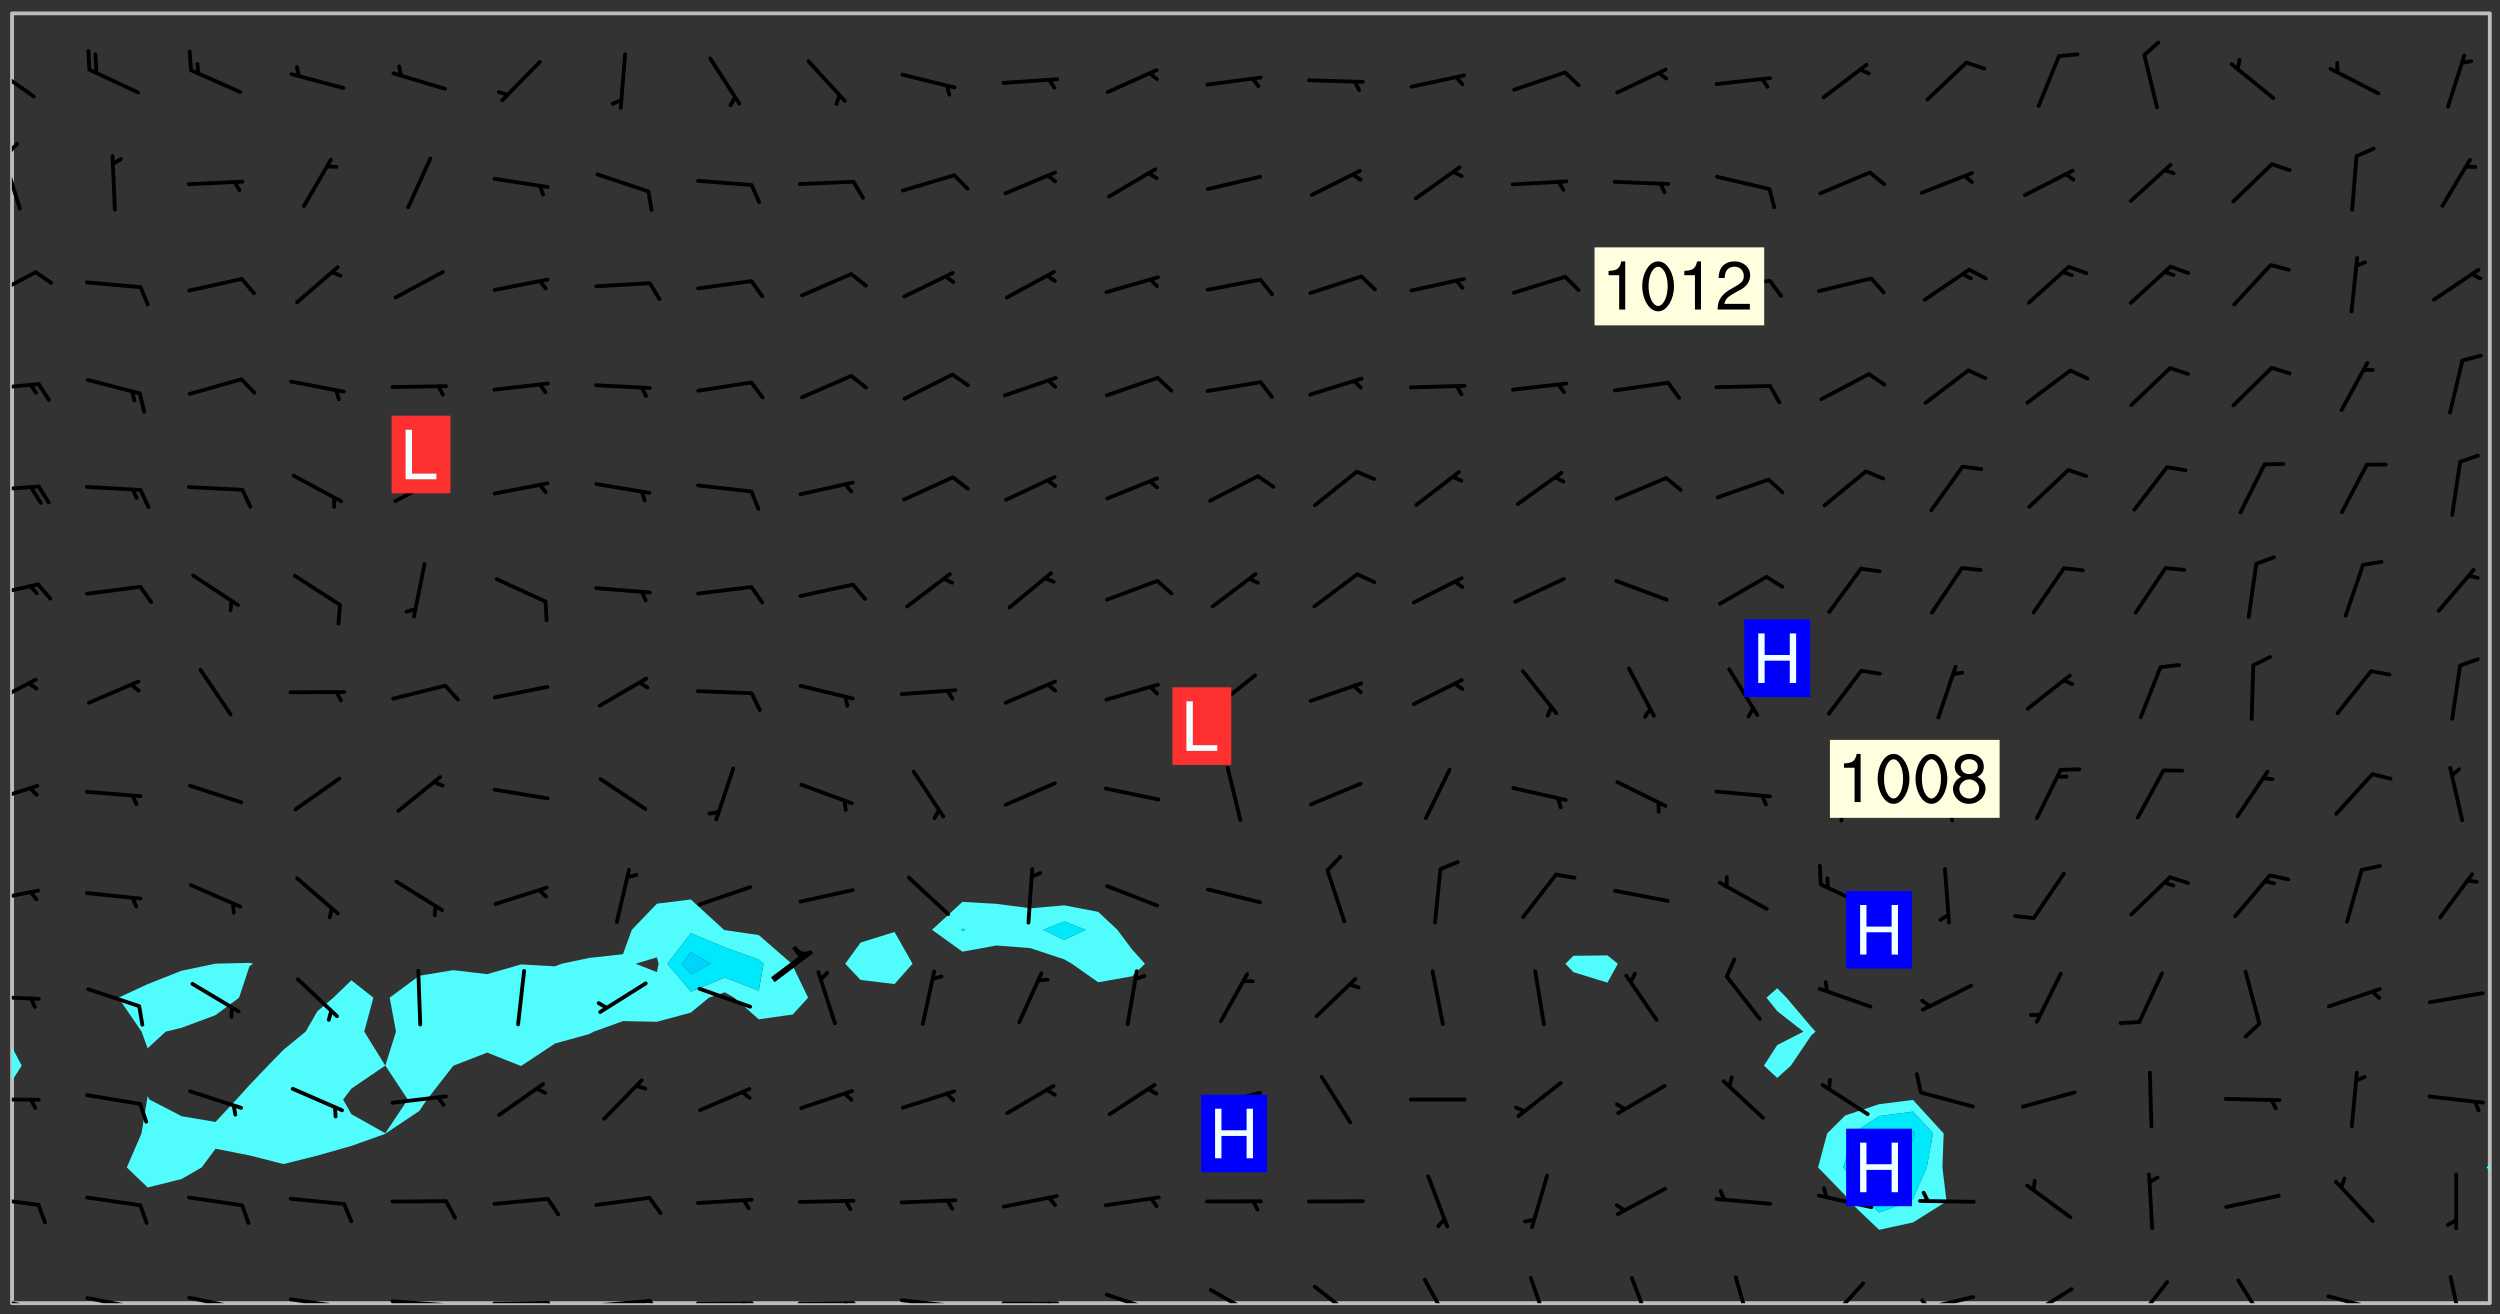 <svg xmlns="http://www.w3.org/2000/svg" role="img" xmlns:xlink="http://www.w3.org/1999/xlink" viewBox="142.45 309.95 326.84 171.84"><rect x="142.45" y="309.95" width="326.84" height="171.84" fill="#333333" stroke="none"/><defs><clipPath id="a"><path d="M144 451h1v29.328h-1zm0 0"/></clipPath><clipPath id="b"><path d="M144 311.672h1V447h-1zm0 0"/></clipPath><clipPath id="c"><path d="M144 311.672h324v168.656H144zm0 0"/></clipPath><clipPath id="d"><path d="M467 463h1v17.328h-1zm0 0"/></clipPath><clipPath id="e"><path d="M467 311.672h1V463h-1zm0 0"/></clipPath><clipPath id="f"><path d="M144 479h4v1.328h-4zm0 0"/></clipPath><clipPath id="g"><path d="M147 480h2v.328h-2zm0 0"/></clipPath><clipPath id="h"><path d="M153 479h9v1.328h-9zm0 0"/></clipPath><clipPath id="i"><path d="M160 480h2v.328h-2zm0 0"/></clipPath><clipPath id="j"><path d="M166 479h9v1.328h-9zm0 0"/></clipPath><clipPath id="k"><path d="M173 480h2v.328h-2zm0 0"/></clipPath><clipPath id="l"><path d="M180 479h8v1.328h-8zm0 0"/></clipPath><clipPath id="m"><path d="M187 480h2v.328h-2zm0 0"/></clipPath><clipPath id="n"><path d="M193 479h9v1.328h-9zm0 0"/></clipPath><clipPath id="o"><path d="M200 480h3v.328h-3zm0 0"/></clipPath><clipPath id="p"><path d="M206 480h9v.328h-9zm0 0"/></clipPath><clipPath id="q"><path d="M213 480h3v.328h-3zm0 0"/></clipPath><clipPath id="r"><path d="M220 479h8v1.328h-8zm0 0"/></clipPath><clipPath id="s"><path d="M227 479h2v1.328h-2zm0 0"/></clipPath><clipPath id="t"><path d="M233 480h8v.328h-8zm0 0"/></clipPath><clipPath id="u"><path d="M239 480h2v.328h-2zm0 0"/></clipPath><clipPath id="v"><path d="M246 480h9v.328h-9zm0 0"/></clipPath><clipPath id="w"><path d="M252 480h2v.328h-2zm0 0"/></clipPath><clipPath id="x"><path d="M260 479h8v1.328h-8zm0 0"/></clipPath><clipPath id="y"><path d="M266 480h2v.328h-2zm0 0"/></clipPath><clipPath id="z"><path d="M273 480h8v.328h-8zm0 0"/></clipPath><clipPath id="A"><path d="M279 480h2v.328h-2zm0 0"/></clipPath><clipPath id="B"><path d="M286 478h9v2.328h-9zm0 0"/></clipPath><clipPath id="C"><path d="M292 480h2v.328h-2zm0 0"/></clipPath><clipPath id="D"><path d="M300 478h8v2.328h-8zm0 0"/></clipPath><clipPath id="E"><path d="M314 477h7v3.328h-7zm0 0"/></clipPath><clipPath id="F"><path d="M328 477h5v3.328h-5zm0 0"/></clipPath><clipPath id="G"><path d="M342 476h4v4.328h-4zm0 0"/></clipPath><clipPath id="H"><path d="M355 476h4v4.328h-4zm0 0"/></clipPath><clipPath id="I"><path d="M369 476h3v4.328h-3zm0 0"/></clipPath><clipPath id="J"><path d="M381 477h6v3.328h-6zm0 0"/></clipPath><clipPath id="K"><path d="M393 479h8v1.328h-8zm0 0"/></clipPath><clipPath id="L"><path d="M393 479h2v1.328h-2zm0 0"/></clipPath><clipPath id="M"><path d="M407 478h7v2.328h-7zm0 0"/></clipPath><clipPath id="N"><path d="M406 480h3v.328h-3zm0 0"/></clipPath><clipPath id="O"><path d="M421 477h6v3.328h-6zm0 0"/></clipPath><clipPath id="P"><path d="M434 477h6v3.328h-6zm0 0"/></clipPath><clipPath id="Q"><path d="M446 479h8v1.328h-8zm0 0"/></clipPath><clipPath id="R"><path d="M452 480h2v.328h-2zm0 0"/></clipPath><clipPath id="S"><path d="M462 476h3v4.328h-3zm0 0"/></clipPath><clipPath id="T"><path d="M144 466h4v2h-4zm0 0"/></clipPath><clipPath id="U"><path d="M144 453h4v1h-4zm0 0"/></clipPath><clipPath id="V"><path d="M144 439h4v2h-4zm0 0"/></clipPath><clipPath id="W"><path d="M144 426h4v3h-4zm0 0"/></clipPath><clipPath id="X"><path d="M144 412h4v4h-4zm0 0"/></clipPath><clipPath id="Y"><path d="M144 398h4v5h-4zm0 0"/></clipPath><clipPath id="Z"><path d="M144 386h4v3h-4zm0 0"/></clipPath><clipPath id="aa"><path d="M144 373h4v2h-4zm0 0"/></clipPath><clipPath id="ab"><path d="M144 359h4v3h-4zm0 0"/></clipPath><clipPath id="ac"><path d="M144 345h4v5h-4zm0 0"/></clipPath><clipPath id="ad"><path d="M144 330h2v8h-2zm0 0"/></clipPath><clipPath id="ae"><path d="M144 328h1v3h-1zm0 0"/></clipPath><clipPath id="af"><path d="M144 318h4v5h-4zm0 0"/></clipPath><g id="ag" clip-path="url(#clip1)"><path fill="#fff" fill-opacity="0" fill-rule="evenodd" d="M0 0h1000v1000H0zm0 0"/><path fill="#d3d3d3" fill-opacity="0" fill-rule="evenodd" d="M162.152 355.867l-.234.293.059.234.117.172.176.234.293.348.113.059.117-.172.059-.234.176-.176.465-.176h.699l.234.293.289.816.059.176.176.23.352.234.699.699.172.176.234.348.234.41.289.582.41.465.23.234.234.176.117.23.176.293.172 1.164v.234l.059.289.059.117.117.117.348.41.117.172.176.176.176.234.117.172.172.352.059.234.234.406.234-.059-.176.176-.059.93h-.582l-.234-.113-.348.113-.117.117-.059.293-.059.176-.117.172-.465.293-.059.234-.059.113v.645l.059.172v.41l.059.059v.406l.059.406.117.176.059.059.23.641-.059.293v.699l-.059.582v.234l-.059.23-.055.352v1.922l.055.117h.426l-.367.117-.023.352.891 1.168 1.742.539 1.34.359v.539l.09.809.535.715 1.52.27.891-.086.09 1.164.535.18 1.16-.18 2.055-.984 1.16-.363 1.879-.176 1.695-.18-.18.719-1.516.086-1.25.09-.805.27-1.074.809.27.719.535.898-.18.625-.266.809.266 1.078.625.898.805.18 1.25-.18-.266.723.098.504.055.293v.172l.059.293v.406l.176.117.352.117h.406l.293-.176.113-.117.059-.117.117-.23.059-.176.352-.465.23-.176.176-.059.176.059.059.176.117.988.055.469.059.172.117.234.176.059.816.059h.289l.117.234.059.406.059.352v1.105l.117.293.117.348.289.699.176.352.582.754.352.176.172.059.469.234.641.465.348.234.293.176.293.055.23.062.816.348.293.176.113.172.352.352.117.176.523.641v.289l.059.352v.348l.059.352.059.289.117.059.172.059h.176l.582.234.176.117.176.289.176.234.113.234.293.23.117.117v.41l.059.055.289.234.234.117.059.117.117.172.059.117.23.234.059.176.234.059.117.059-.117.113-.059.117v.117l-.117.293-.117.289v.582l.176.117.117.059.059.117.117.117.113.059.176.348.059.352.059.406v.176l-.059.176-.117.699v.172l.117.176.293.293h.406l.176.117.117.172.117.293v.234h-.527l-.23-.234h-.234l-.176.059-.059.699.059.348.117.176.176.41.117.23.289.469.176.055h.523l.234.059.758.641.059.293v.234l.059.059.23.348v.352l-.117.172v.293l.293.289.293.176.172.059.293.176.293.117.582.406.289.234.293.176.219.16.016.012.23.176.641.523.176.234.117.176.176.176.113.172v.641l.117.176.469.117.582.117.234.059.23.113.293.117.113.059.586.352.289.172.176.062.176.055.176.059.699.352.289.176.234.055.289.176.234.117.641.406.293.117.172.059.234.059.41.059.23.059.234.117.059.172-.41.176.469.059.059.293.113.234.176.055.234.059.176.059.406.117.641.234.117.172.059.234v.176l-.059.117-.059.406.234.234.117.059.348.117.641.23.176.117.289.117.176.176.234.465.582 1.105.176.176.348.176.176.117.352.117 1.047.523.234.059.465.113.293.059.465.176.758.582.234.234.348.465.176.176.289.234.816.699.293.176.289.289.293.176.293.289.695.641.176.176.293.234.289.234.469.289.641.582.348.234.234.293.348.348.352.465.934.992.348.406.117.176.234.059.113.117.645.176.23.113.234.059.293.176.23.117.934.699.406.406.234.176.406.176.234.117.816.348.348.234.234.117.293.289.23.117.758.352.352.172.23.059.293.117.234.059.871.176h.816l.469.23.172.059.875.699.465.117.293.059.176.059.23.059.469.059.348.059.352.059.406.059h.293l.172.059v.23l.176.176h.293l.348.059.352.059.699.117h.641l.465-.234.293-.176.172-.117.41-.172.289-.176.934-.465.469-.293.523-.293.465-.172.465-.176 1.051-.465.289-.117.41-.117.289-.117.527-.176 1.516-.699.582-.348.289-.059.293-.059.348-.117.875-.23.352-.117h.113l.234-.059.875-.234.234-.059h.812l.352-.059.816-.117.172-.059.352-.055.293-.059.23-.059.816-.176.176-.059h.348l.234-.059.465-.117.758-.172.234-.059h.348l.41-.117.289-.059 1.285-.059h.289l.41-.059.23-.059h.176l.875-.117h.406l.41-.117h.348l.352-.113.871-.059h1.75l1.047.289.41.117.289.117.352.117.289.117 1.051.172.289.059h.293l.293.059.172.059.41.059.172.059.117.059h.117l.117.059.352.059h.113l.41.066 1.922.395 1.926.395 1.52.449 1.695.719 2.145.805 1.605-.719 1.43-.805 1.16-1.078 1.25-.449 3.035-.719 1.875-.359 2.145-1.348 2.234-1.254 2.5-1.258 1.695-.449 1.785-.18 1.16-.27.625.539 1.34-.27.715-.988.984-1.344.445-.18.805-.359 1.875-.539 1.785-.449 1.25-.27 1.16-.09 1.699-.09 1.961-.27 1.25-.09h.539l.625-.09h.891l2.145-.18 2.41-.18 2.59-.09 1.695.18 1.609.09 1.43.359 1.16.719 1.875.988 1.16 1.527.266.715.629.09.355.898.535.539.535 1.527 1.074.359h.535l-.805.535.09 1.707.715 2.695.891.805.895.988.715 1.258 1.785.539 1.52-.18.355 1.344 1.609-.805.98-.539.27.27.316-.215.219-.145.801.449.449-.359h.355l.535-.27.539-.719.535-.27.625-.988 1.16.449.84.371 1.395.617 1.695-.18h1.605l1.785.09.18-1.707.535-1.344.805.27.492.848.402.406-.09.539v.359l.715.449.711-.27h1.43l.359.988.445 1.258.715 1.344 1.25.629 1.695.629.715-.18.18-.539.98-.09.449.359.086 1.258-.266.629-.535.18v.539l.715.984.266.539.984.988.801 1.078-.266.359-.09.898-.625 2.332-.355 2.066-.09 1.793-.18.719-.09.539v1.438l-.98 1.883-.359 1.707-.535.898-.805 1.168-.266.539 2.055 1.254.086.359-.355.539-.09-.18v.809l.09 1.438-.445.715-1.074.094-.266.715.535.898.805.719 1.16.809 1.34.27.445.359-.355.449-1.789-.09-1.25-.449-.715-.719-.625-.09-.176 3.59-.188 1.309h89.359V311.703h-55.27v49.082l.762.125 3.289.543 2.023 2.836v2.754l2.352.332 2.348.332h4.051l-1.379 4.16-2.023.707-2.023.703-.543.344-2.594 1.617-.188.117-2.023-2.078-.73-2.742-2.672-2.078-1.375-3.5-.066-.082-1.957-2.672 2.75-1.418v-49.082H294.422v91.414l.117.031.133.012.074.074.105.047.09.059.086.059.09.059.297.297.059.09.031.117.027.117.016.137-.031.117-.059.09-.059.086-.043.105-.047.102-.027.121v.145l.176.27.148.148.074.086.074.074.043.105.062.09.059.086.043.105.059.09.047.102.043.105.059.086.117.18.074.074.062.086.059.09.043.105.059.09.059.086.062.09.059.09.043.102.117.18.074.074.059.086.074.074.09.059.105.047h.148l.133-.016.133.016.102-.047.074-.074.047-.102-.016-.133v-.148l-.047-.105-.027-.117-.047-.102-.027-.121-.043-.102-.062-.09-.043-.102-.043-.105-.031-.117-.016-.133-.012-.137.086-.059.059-.086.121-.031.043.105.016.133v.117l.059.102.059.09.09.059.148.148.059.09.043.105-.012.102.086.059.105.047.086.059.09.059.074.074-.117.027-.105.047-.086.059-.074.074-.059.09-.062.086-.027.121-.047.102-.043.105-.031.117-.012.133-.016.133v.148l.027.117.047.105.043.102.059.09.074.074.09.059.074.074.09.059.059.09.043.105.047.102.117.031.133.016h.148l.117-.031.105.043.043.105.047.102.027.121L299.5 410l.027.117.031.121.027.117.105.043.102.047.133-.016.148.148.062.086.074.074.07.074.09.062.105.043.102.043.117.031.137.016.117-.031.074-.074.027-.117-.012-.133-.031-.121-.027-.117.043-.105h.117l.09.062.117.027h.148l.133.016h.148l.133.016.133-.016h.148l.133-.016.133-.012.137.012.117-.027.133-.016.191-.059-.059.176-.016.133-.027.121-.016.133-.059.086-.133.016-.105.047-.105.043-.117.031-.117.027-.266.031h-.148l-.133.016-.074.074.059.086.148.148.117.18.074.07.09.062.09.059.086.059.09.059.102.043.105.062.105.043.086.059.105.047.102.043.18.117.059.09-.043.102-.047.105.016.133.223.223.059.09.043.102.031.121.043.102.016.133.031.117.012.137.031.117.148.148.102.043.105.043.117.031.133.016.137.016h.117l.117-.031.09-.059.043-.105.047-.102.043-.105.031-.117.012-.133v-.148l-.012-.133-.016-.133-.031-.117-.043-.105-.047-.105-.043-.102-.043-.105-.016-.133.016-.133.027-.117.031-.117.027-.121.047-.102.09-.059.086-.062.074-.074.09-.059.223-.223.059-.086.074-.074.117-.18.059-.086v-.148l-.074-.074-.102-.047-.105-.043-.102-.043-.059-.09-.047-.105-.027-.117.09-.059.117-.031.102-.043.18-.117.148-.148.012-.133-.012-.105-.09-.059-.133.016h-.148l-.133.016-.133-.016-.121-.031-.086-.059-.074-.074-.059-.09-.062-.086-.117-.18-.059-.086.031-.121.086-.059.121-.031.059-.086v-.121l-.031-.117-.059-.09-.059-.086-.047-.105-.027-.117-.016-.133.059-.09.074-.074.09-.059.117-.18.074-.074.059-.086.148-.148.121-.031.133-.016.133.016.074.074.043.105.016.133-.031.117-.117.031-.133.012-.148.148-.043.105-.047.102-.027.121-.031.117v.148l.031.117.043.105.059.09.074.07.074.074.117.031.121.027.117-.027.133-.016h.117l.09.059.074.074.047.105.059.086.102.047.133.016.105.043.086.059-.012.105-.074.074-.18.117-.059.09-.09.059-.07.074-.074.074-.062.09-.027.117-.016.133.016.133-.016.133v.148l.016.133.027.117.031.121.074.074.09.059.086.059.09.059.117.031v.086l-.102.047-.09.059-.266.031-.117.027h-.148l-.105.043-.102.047-.059.09-.062.234-.012.133-.031.121-.016.133v.293l-.012.133.012.137.016.133.133.016.133.012.121.031.086.059.074.074.047.105.043.102.016.133v.445l-.016.133v.445l.031.266.027.117.016.133.031.117.086.211.031.266v.148l-.031.117-.027.117-.031.121-.027.117-.031.117-.031.121-.012.133-.016.133.09.059.117-.031.102.016.047.105-.031.266v.441l-.043.105-.047.105-.043.102-.043.105-.059.086-.031.121-.043.117-.031.117-.016.133.016.133.059.09.105.047.086.059.059.086-.012.137-.031.117-.043.102v.445l-.016.133v.148l-.031.117-.043.105-.027.117-.047.105-.043.102-.031.121-.027.117-.031.133-.031.117-.027.117-.043.105-.031.117-.031.121-.012.133-.016.133v.297l.027.117v.148l.047.398.027.117.059.09.121.031h.148l.133-.016.059.09v.117l-.059.09-.09.059-.102.043-.105.047-.09.059-.086.059-.137.016-.117-.031-.133-.016-.102.047-.062.086-.012.137-.016.133-.031.117-.027.117-.016.133-.031.121v.297l.016.133.031.117v.148l.012.133v.148l-.027.117-.047.102-.027.121-.031.117-.059.09-.074.074-.102.043-.105.047-.117.027-.121.031-.102-.047.059-.086.105-.047.027-.117.031-.117.027-.121.031-.117v-.148l.016-.133-.031-.117-.043-.105-.105.016-.074.074-.102.043-.09.062-.074.074-.043.102-.016.133-.031.117L304.25 426l-.031.117-.027.117-.031.121-.027.117-.031.117-.043.105-.09.059h-.09l-.117-.031-.031-.086.016-.137-.031-.117v-.148l-.012-.133v-.148l-.062-.234-.027-.121-.043-.102-.047-.105-.059-.086-.059-.09-.043-.105-.062-.086-.148-.148-.07-.074-.105-.047-.105-.043-.102-.043-.297-.297-.09-.074-.086-.059-.105-.043-.09-.062-.086-.059-.105-.043-.09-.059-.086-.062-.074-.07-.105-.047-.086-.059-.105-.043-.09-.062-.102-.043-.105-.043-.086-.059-.105-.047-.105-.043-.102-.047-.09-.059-.102-.043-.105-.043-.09-.062-.117-.027-.133-.016-.133.016H299.75l-.133.016-.117-.031-.09-.059-.074-.074-.09-.059-.102-.047h-.148l-.121-.027-.102-.043-.074-.074-.117-.18-.09-.059-.102-.043-.09-.062-.105-.043-.09-.059-.086-.059-.105-.047-.059-.086-.059-.09-.043-.105-.047-.102-.074-.074-.086-.059-.074-.074-.09-.059-.223-.223-.043-.105-.031-.266.105-.043h.145l.105.043.074.074.09.059.086.059.105.047.09.059.148.148.07.074.148.148.062.086.074.074.086.059.074.074.09.062.09.059.086.059.27.176.102.047.105.043.102.043.047-.074.059-.086.074-.074.07-.074.105.043.074.074.059.09.043.102.047.105.043.105.121.027.117-.027.074-.09.043-.105.059-.09.074-.074.105-.043.117-.027.133.012.09.059.148.148.059.09.043.105.047.102.043.105.043.102.105.047.105.043.133.016.086-.059.059-.09.074-.074.105-.043.117.027.105.047.102.043.105.043.102.047.18.117v.117l-.016.133.016.133.016.137.059.086.102.047.121.027.117.031h.148l.117-.031.059-.09.18-.117.059-.09.074-.074.059-.086.117-.18.18-.117.117.031.09.059.043.074-.016.133v.117l.09.059h.148l.133-.016.133-.012.266-.031.105-.043.117-.031.121-.027.074-.074.07-.074.062-.09-.016-.105-.047-.102-.102-.043-.105-.016-.117.027-.266.031h-.148l-.074-.074-.09-.059-.117-.031-.117-.027-.133-.016h-.148l-.133.016h-.297l-.105-.047-.148-.148-.043-.102-.059-.09.223-.223.086-.059.105-.043.117-.031.133-.016.133.016.137.016.102.043.133-.012.09-.062.102-.043.062-.09-.047-.102-.09-.059-.117-.031-.102-.043-.059-.09-.062-.09v-.117l.016-.133.105-.047.074-.07v-.121l-.09-.059-.031-.117.09-.059.074-.074.043-.105.059-.09.047-.102.016-.133v-.148l-.047-.105-.043-.102-.09-.059-.133-.016-.102-.043-.137-.016-.117-.031h-.445l-.133-.016-.133-.012-.133-.016-.117-.031h-.148l-.133-.016-.133-.012-.266-.031-.121-.043-.086-.059-.074-.074v-.148l.012-.133.105-.047.102-.043.133-.016h.152l.133-.016h.293l.121.031.102.043.09.059.234.062.121-.047.09-.059.102-.043.133-.016.105.043.102.047.133.012.121-.027h.145l.121-.031.117-.027.105-.047.074-.074.086-.059.148-.148.059-.086.047-.105.027-.117.016-.105-.102-.043-.09-.059-.117-.031-.105-.043-.09-.062-.074-.086-.074-.074-.102-.043-.105-.047-.102-.043-.059-.09-.047-.102-.086-.211-.062-.086-.059-.09-.074-.074-.086-.059h-.27l-.117.031-.09.059-.102.043-.133.016-.105-.016-.027-.117-.062-.09-.117-.031-.102-.043-.148-.148-.031-.117-.016-.105.074-.074.18-.117.117-.027.117-.031.137.016.102.043.105.043.102.047.105.043.117.031.133.016.117.027.133.016.105-.016.09-.059-.074-.074-.105-.043-.074-.074-.074-.09-.148-.148-.086-.059-.09-.059-.074-.074-.09-.059-.102-.047-.121-.027-.102-.047-.105-.043-.117-.031-.102-.043-.121-.031h-.148l-.117.031-.105.043-.086.062-.18.117-.086.059-.09.059-.105.047-.086.059-.105.043-.102.043-.105.047-.074.074-.059.09-.059.086-.047.105-.059.086-.074.074-.133-.012-.117-.031h-.117l-.074.074-.09.059-.074.074-.09.059-.086.059-.105.047-.102.043-.137.016-.102-.043-.148-.148-.105-.047h-.086l-.105.047-.102.043-.121.031-.117-.031-.074-.074v-.117l.031-.121.074-.07.059-.09.074-.074.117-.031.105-.043h.293l.133-.016.137-.016.102-.043.09-.059.102-.047.09-.059.133-.012.09.059.133.012.09-.059.086-.059.105-.043.09-.059.086-.062.09-.059.148-.148.059-.086.059-.09.105-.043.133-.016.117.027.121.031.059-.059.059-.09.031-.266.027-.117.105.012.133.016.102-.043.09-.059.059-.09.074-.074.059-.09.047-.102.012-.133-.012-.133-.047-.105-.148-.148-.059-.09-.059-.086-.043-.105v-.445l.016-.133v-.148l.012-.133-.059-.059-.09.059-.102-.043-.18-.117-.086-.059-.062-.09-.059-.09-.074-.074-.086-.059-.121.031-.102.012-.105.047-.086.059-.105.043-.148.148-.09.059-.086.059-.09.062-.105.043-.133.016v-.121l.105-.043.117-.031.074-.07.043-.105v-.148l-.027-.117-.148-.148-.133-.016h-.148l-.117.031-.105.043-.102.043-.09.062-.117.027-.074-.074.012-.133-.043-.102-.043-.105-.09-.059-.117.027-.121.031-.117.031-.102.043-.121.031-.102.043-.105.043-.09.059-.102.016v-.117l.016-.133-.059-.09-.074.043-.148.148-.059.09-.074.074-.047.105-.043.102-.074.074-.059.09-.074.074-.059.086-.074.074-.09.062-.074.07-.074.074-.102.016-.133.016-.105-.043v-.121l.148-.148.043-.102.059-.09.047-.102.043-.105.059-.09.031-.117.043-.102.031-.121.027-.117.047-.105.043-.102.043-.105.074-.07.09-.062.09-.059.102-.043h.297l.266-.031.105-.043-.074-.074-.117-.031-.105-.043-.09-.059-.102-.047-.09-.059-.102-.043-.105-.043-.09-.062-.086-.059-.105-.043-.102-.043-.121-.031-.117-.031-.102-.043L297.5 410.25l-.102-.043-.09-.059-.043-.105-.016-.133.102-.043.133-.016.137.016.133-.016.102-.043.059-.09.016-.105-.09-.059-.074-.074-.102-.043-.09-.059-.148-.148-.043-.105-.016-.133v-.293l-.059-.09-.09-.059-.074-.074-.043-.105-.031-.117-.059-.09-.074-.074-.117-.027-.074-.074-.09-.059-.09-.062-.086-.059-.074-.074-.059-.086-.047-.105-.086-.059-.148-.148-.195-.059-.133.016-.102.043-.074.074-.047.102-.043.105-.059.09-.059.086-.297.297-.09.059h-.086l-.062-.086-.043-.105.031-.117.059-.09.027-.117-.012-.133-.09-.062-.105.047-.117.027-.117.031-.27.176-.102.047-.117.027-.105.047-.09.059-.102.043-.059-.086-.047-.105.016-.133.047-.105.07-.074.074-.07.059-.09v-.148l-.043-.105h-.238l-.102.047-.031.117-.027.117-.031.121-.074.043-.133.016-.074-.047-.043-.102-.043-.105-.047-.102-.043-.105-.121.031-.102.043-.133.016-.117.031-.105.043-.09.059-.102.047-.121.027-.133.016-.102-.043-.059-.09-.047-.105-.043-.102-.043-.105v-.117l.059-.09.086-.059.18-.117.102-.047.105-.043.105-.059.102-.043.09-.062.102-.043.105-.059.102-.047.09-.059.105-.043.102-.043.09-.062.102-.043.137-.016.117.031.102.043.121.031.102.043.105.047.102.043.105.043.102.047.105.043.102.043.105.047.086.059.105.043.117.031.105.043.102.047.09.059.105.043.102.043.105.047.117.027.102.047.121.027h.148l.086-.059.016-.102.059-.09-.027-.117-.074-.074-.117-.18-.074-.074-.09-.074-.18-.117-.086-.059-.105-.043-.102-.047-.27-.176-.059-.09-.074-.074-.059-.09-.043-.102-.031-.117-.016-.137v-.562l-.012-.133-.016-.133-.031-.117-.016-.133-.012-.133-.031-.121-.223-.223-.059-.086-.016-.105.031-.117.133-.016v-91.414H172.992v1.453l-.059.234-.352 1.051-.172.523-.117.348-.176.41-.117.172-.234.293-.23.059h-.352l-.117.059-.23.406v.293l.117.176.23.23.117.234.641.758.293.465.176.234.23.352.234.348.641.816.176.465.172.41.117.695.176.469.117 1.398.059.465v.875l.117 1.047v4.781l-.059.465-.352 1.281-.176.523-.113.41-.352.93L172.934 336l-.234.582-.117.176-.172.348-.176.406-.352.816-.059.293-.113.293-.117.289-.059.176-.117.875-.059.406-.059.117-.059.176-.059.172-.23.527-.117.172v.234l-.117.234-.059.172-.176.586v.289l-.059.176v.293l-.059.113-.059.527v.172l-.055.234v2.621l-.176.816-.117.176-.176.234-.117.172-.113.234-.586.934-.23.289-.293.465-.176.234-.289.352-.352.699-.113.23-.176.41-.176.23-.406.527-.816.699-.293.172-.289.234-.176.117-.176.176-.523.406-.527.176-.172.176-.234.055-.641.176h-.758m12.211 31.023l-1.074.449.359.895 1.25-.715.445-.539-.98-.09"/><path fill="#d3d3d3" fill-opacity="0" fill-rule="evenodd" d="M201.508 416.598h-.895l.449.629.98.359.805-.09.445-.988-.176.09-.715-.355-.895.355m154.621 59.07l-.059-.523v-.293l.113-.293.059-.23.469-.469h.113l.117-.113.117-.059h.176l.234-.059h.348l.234.059.117.059.23.172.059.176.117.582v.293l-.117.176-.172.289-.176.176-.527.523-.23.234-.117.059h-.176l-.117-.059-.406-.293-.176-.117-.117-.059-.059-.113-.055-.117m6.641-10.957l-.059-.172v-1.109l.059-.172.176-.059.172-.059h.176l.234-.059.117.059.059.699-.059.172-.117.176-.117.059-.234.523-.113.059h-.234l-.059-.117m9.613-14.391l-.117-.176v-.699l.293-.875.117-.172.176-.352.113-.23.117-.293.352-.758.117-.23.172-.234h.176l.117-.059h.641l.117.059.234.234.172.113.352.293.117.117.113.176v.113l.117.059.117.117v.699l-.059.176v.23l-.059.176-.348 1.051-.117.23-.117.234-.117.059-.23.234-.641.289h-.875l-.41-.117-.641-.465"/><path fill="none" stroke="#bebebe" stroke-linecap="round" stroke-linejoin="round" stroke-miterlimit="10" stroke-width=".5" d="M467.957 311.695H144.027v168.625h323.93v-168.625"/><g clip-path="url(#a)"><path fill="#fff" fill-opacity="0" fill-rule="evenodd" d="M144 475.891v4.438h.004H144v-29.047 24.609"/></g><g clip-path="url(#b)"><path fill="#fff" fill-opacity="0" fill-rule="evenodd" d="M144 444.82v2.004-135.152h.004H144V444.82"/></g><path fill="#50fcfc" fill-rule="evenodd" d="M144 446.824v4.457l.004-.004v-4.445l-.004-.008"/><g clip-path="url(#c)"><path fill="#fff" fill-opacity="0" fill-rule="evenodd" d="M144.004 480.328v-29.051l1.285-2.016-1.285-2.43V311.672h31.062v124.16l-4.438.098-.059.016-4.379.91-4.438 1.758-3.828 1.77 3.031 4.438.797 2.18 2.363-2.18 2.074-.504 4.438-1.652 3.078-2.281 1.359-4.125.484-.312-.484-.113V311.672h57.699v115.871l-4.438.551-3.285 3.414-1.152 3.188-4.438.492-3.594.758-.844.336-4.441-.25-4.438 1.273-4.438-.52-4.438.73-3.871 2.867.828 4.438-1.395 4.441 2.934 4.438-2.938 4.406-4.438-2.496-1.078-1.91 1.078-1.422 4.434-3.016-2.75-4.441 1.199-4.438-2.883-2.27-2.352 2.27-2.086 1.766-1.539 2.672-2.898 2.379-2.016 2.062-2.426 2.547-1.715 1.891-2.723 2.93-4.438-.75-4.203-2.18-.234-.434-.078.434-.727 4.438-1.922 4.438 2.727 2.617 4.438-1.102 2.621-1.516 1.816-2.449 4.438.879 4.441 1.133 4.438-1.113 4.438-1.262 4.438-1.582.035-.043 4.406-2.941 1.004-1.496 3.434-4.406.055-.031 4.383-1.703 4.285 1.703.152.051.066-.051 4.375-2.895 4.438-1.219.617-.328 3.82-1.379 4.438.09 4.438-1.203 2.359-1.945 2.082-.703 1.227.703 3.211 2.824 4.438-.629 2.012-2.195-2.012-4.168-.125-.27-4.312-3.75-4.438-.645-.121-.043-4.32-3.965v-115.871h26.633v120.117l-4.441 1.391-2.004 2.766 2.004 2.121 4.441.535 2.355-2.656-2.355-4.156V311.672h8.875v116.188l-3.977 3.648 3.977 2.863 4.438-.812 4.441.344 4.438 1.473.988.57 3.449 2.422 4.438-.785 1.668-1.637-1.668-1.852-1.934-2.586-2.504-2.348-4.438-.848-4.438.383-4.441-.586-4.438-.25v-116.188h84.328v123.184l-4.438.047-1.062 1.043 1.062 1.105 4.438 1.367 1.359-2.473-1.359-1.09v-123.184h22.191v127.469l-1.398 1.242 1.398 1.758 3.434 2.68-3.434 1.754-1.734 2.688 1.734 1.613 1.793-1.613 2.648-3.93.574-.512-.574-.637-3.227-3.801-1.215-1.242V311.672h17.754V453.75l-4.438.555-4.438 1.488-2.352 2.344-1.184 4.438 3.535 3.641.555.801 3.883 3.715 4.438-.965 4.387-2.75-.543-4.441.168-4.438-4.012-4.387V311.672h75.449v150.434l-.465.469.465.461v17.293H144.004"/></g><path fill="#50fcfc" fill-rule="evenodd" d="M145.289 449.262l-1.285 2.016v-4.445l1.285 2.43m15.668-4.441l-3.031-4.438 3.828-1.77 4.438-1.758 4.379-.91.059-.016 4.438-.098.484.113-.484.312-1.359 4.125-3.078 2.281-4.438 1.652-2.074.504L161.754 447l-.797-2.18m.797 20.371l-2.727-2.617 1.922-4.438.727-4.438.078-.434.234.434 4.203 2.18 4.438.75 2.723-2.93 1.715-1.891 2.426-2.547 2.016-2.062 2.898-2.379 1.539-2.672 2.086-1.766 2.352-2.27 2.883 2.27-1.199 4.438 2.75 4.441-4.434 3.016-1.078 1.422 1.078 1.91 4.438 2.496 2.938-4.406-2.934-4.438 1.395-4.441-.828-4.438 3.871-2.867 4.438-.73 4.438.52 4.438-1.273 4.441.25.844-.336 3.594-.758 4.438-.492 1.152-3.188 3.285-3.414v7.012l-2.789.84 2.789 1.094.215-1.094-.215-.84v-7.012l4.438-.551v4.41l-3.074 3.992 3.074 3.645 4.441-1.832 4.438 1.707.625-3.52-.625-.543-4.438-1.59-4.441-1.859v-4.41l4.32 3.965.121.043 4.438.645 4.312 3.75.125.27 2.012 4.168-2.012 2.195-4.438.629-3.211-2.824-1.227-.703-2.082.703-2.359 1.945-4.438 1.203-4.438-.09-3.82 1.379-.617.328-4.438 1.219-4.375 2.895-.066.051-.152-.051-4.285-1.703-4.383 1.703-.055.031-3.434 4.406-1.004 1.496-4.406 2.941-.035.043-4.438 1.582-4.438 1.262-4.438 1.113-4.441-1.133-4.438-.879-1.816 2.449-2.621 1.516-4.438 1.102"/><path fill="#fff" fill-opacity="0" fill-rule="evenodd" d="M228.328 435.105l-2.789.84 2.789 1.094.215-1.094-.215-.84"/><path fill="#00e8fc" fill-rule="evenodd" d="M232.766 439.59l-3.074-3.645 3.074-3.992v2.48l-1.164 1.512 1.164 1.379 2.59-1.379-2.59-1.512v-2.48l4.441 1.859 4.438 1.59.625.543-.625 3.52-4.438-1.707-4.441 1.832"/><path fill="#00d4fc" fill-rule="evenodd" d="M232.766 437.324l-1.164-1.379 1.164-1.512 2.59 1.512-2.59 1.379"/><path fill="#50fcfc" fill-rule="evenodd" d="M254.957 438.066l-2.004-2.121 2.004-2.766 4.441-1.391 2.355 4.156-2.355 2.656-4.441-.535m13.316-3.695l-3.977-2.863 3.977-3.648v3.484l-.18.164.18.129.422-.129-.422-.164v-3.484l4.438.25 4.441.586 4.438-.383v2.102l-2.762 1.094 2.762 1.32 2.812-1.32-2.812-1.094v-2.102l4.438.848 2.504 2.348 1.934 2.586 1.668 1.852-1.668 1.637-4.438.785-3.449-2.422-.988-.57-4.438-1.473-4.441-.344-4.438.812"/><path fill="#00e8fc" fill-rule="evenodd" d="M268.273 431.637l-.18-.129.18-.164.422.164-.422.129m13.316 1.191l-2.762-1.32 2.762-1.094 2.812 1.094-2.812 1.32"/><path fill="#50fcfc" fill-rule="evenodd" d="M348.164 437.051l-1.062-1.105 1.062-1.043 4.438-.047 1.359 1.09-1.359 2.473-4.438-1.367m26.629 13.824l-1.734-1.613 1.734-2.688 3.434-1.754-3.434-2.68-1.398-1.758 1.398-1.242 1.215 1.242 3.227 3.801.574.637-.574.512-2.648 3.93-1.793 1.613m8.879 15.34l-3.535-3.641 1.184-4.438 2.352-2.344 4.438-1.488 4.438-.555v1.527l-4.438.586-3.477 2.273-.961 3.695-.266.742.266.273 2.906 4.168 1.531 1.461 4.035-1.461.402-.309 1.797-4.133.82-4.438-2.617-2.859V453.75l4.012 4.387-.168 4.438.543 4.441-4.387 2.75-4.438.965-3.883-3.715-.555-.801"/><path fill="#00e8fc" fill-rule="evenodd" d="M383.672 462.848l-.266-.273.266-.742.961-3.695 3.477-2.273 4.438-.586v2.543l-2.207.316-2.23.984-1.406 3.453 1.406 1.863 2.141-1.863 2.297-3.516.289-.922-.289-.316v-2.543l2.617 2.859-.82 4.438-1.797 4.133-.402.309-4.035 1.461-1.531-1.461-2.906-4.168"/><path fill="#00d4fc" fill-rule="evenodd" d="M388.109 464.438l-1.406-1.863 1.406-3.453 2.23-.984 2.207-.316.289.316-.289.922-2.297 3.516-2.141 1.863"/><path fill="#50fcfc" fill-rule="evenodd" d="M467.996 463.035l-.465-.461.465-.469v.93"/><g clip-path="url(#d)"><path fill="#fff" fill-opacity="0" fill-rule="evenodd" d="M467.996 480.328H468v-17.293 17.293h-.004"/></g><path fill="#50fcfc" fill-rule="evenodd" d="M467.996 462.105v.93H468v-.93h-.004"/><g clip-path="url(#e)"><path fill="#fff" fill-opacity="0" fill-rule="evenodd" d="M467.996 311.672H468v150.434-150.434h-.004"/></g><path fill="#fff" fill-opacity="0" fill-rule="evenodd" d="M239.84 436.258l3.516 4.664 7.957-5.992-3.516-4.664-7.957 5.992"/><path fill-rule="evenodd" d="M248.438 434.164l.309.406-5.031 3.785-.473-.629 3.586-2.699-.832-1.109.441-.336.391.41.191.168.211.129.234.078.273.012.32-.062.379-.152"/><g clip-path="url(#f)"><path fill="none" stroke="#000" stroke-linecap="round" stroke-linejoin="round" stroke-miterlimit="10" stroke-width=".5" d="M147.426 481.113l-6.852-1.57"/></g><g clip-path="url(#g)"><path fill="none" stroke="#000" stroke-linecap="round" stroke-linejoin="round" stroke-miterlimit="10" stroke-width=".5" d="M147.426 481.113l.637 2.371"/></g><g clip-path="url(#h)"><path fill="none" stroke="#000" stroke-linecap="round" stroke-linejoin="round" stroke-miterlimit="10" stroke-width=".5" d="M160.762 481.012l-6.895-1.363"/></g><g clip-path="url(#i)"><path fill="none" stroke="#000" stroke-linecap="round" stroke-linejoin="round" stroke-miterlimit="10" stroke-width=".5" d="M160.762 481.012l.711 2.348"/></g><g clip-path="url(#j)"><path fill="none" stroke="#000" stroke-linecap="round" stroke-linejoin="round" stroke-miterlimit="10" stroke-width=".5" d="M174.07 481.051l-6.879-1.445"/></g><g clip-path="url(#k)"><path fill="none" stroke="#000" stroke-linecap="round" stroke-linejoin="round" stroke-miterlimit="10" stroke-width=".5" d="M174.07 481.051l.68 2.355"/></g><g clip-path="url(#l)"><path fill="none" stroke="#000" stroke-linecap="round" stroke-linejoin="round" stroke-miterlimit="10" stroke-width=".5" d="M187.422 480.836l-6.953-1.012"/></g><g clip-path="url(#m)"><path fill="none" stroke="#000" stroke-linecap="round" stroke-linejoin="round" stroke-miterlimit="10" stroke-width=".5" d="M187.422 480.836l.828 2.309"/></g><g clip-path="url(#n)"><path fill="none" stroke="#000" stroke-linecap="round" stroke-linejoin="round" stroke-miterlimit="10" stroke-width=".5" d="M200.766 480.586l-7.008-.516"/></g><g clip-path="url(#o)"><path fill="none" stroke="#000" stroke-linecap="round" stroke-linejoin="round" stroke-miterlimit="10" stroke-width=".5" d="M200.766 480.586l.988 2.246"/></g><g clip-path="url(#p)"><path fill="none" stroke="#000" stroke-linecap="round" stroke-linejoin="round" stroke-miterlimit="10" stroke-width=".5" d="M214.09 480.285l-7.027.086"/></g><g clip-path="url(#q)"><path fill="none" stroke="#000" stroke-linecap="round" stroke-linejoin="round" stroke-miterlimit="10" stroke-width=".5" d="M214.09 480.285l1.176 2.152"/></g><g clip-path="url(#r)"><path fill="none" stroke="#000" stroke-linecap="round" stroke-linejoin="round" stroke-miterlimit="10" stroke-width=".5" d="M227.391 480.023l-7 .613"/></g><g clip-path="url(#s)"><path fill="none" stroke="#000" stroke-linecap="round" stroke-linejoin="round" stroke-miterlimit="10" stroke-width=".5" d="M227.391 480.023l1.336 2.055"/></g><g clip-path="url(#t)"><path fill="none" stroke="#000" stroke-linecap="round" stroke-linejoin="round" stroke-miterlimit="10" stroke-width=".5" d="M240.719 480.312l-7.027.031"/></g><g clip-path="url(#u)"><path fill="none" stroke="#000" stroke-linecap="round" stroke-linejoin="round" stroke-miterlimit="10" stroke-width=".5" d="M239.695 480.316l.582 1.082"/></g><g clip-path="url(#v)"><path fill="none" stroke="#000" stroke-linecap="round" stroke-linejoin="round" stroke-miterlimit="10" stroke-width=".5" d="M254.035 480.305l-7.027.047"/></g><g clip-path="url(#w)"><path fill="none" stroke="#000" stroke-linecap="round" stroke-linejoin="round" stroke-miterlimit="10" stroke-width=".5" d="M253.012 480.312l.582 1.078"/></g><g clip-path="url(#x)"><path fill="none" stroke="#000" stroke-linecap="round" stroke-linejoin="round" stroke-miterlimit="10" stroke-width=".5" d="M267.328 480.719l-6.984-.781"/></g><g clip-path="url(#y)"><path fill="none" stroke="#000" stroke-linecap="round" stroke-linejoin="round" stroke-miterlimit="10" stroke-width=".5" d="M266.312 480.605l.449 1.141"/></g><g clip-path="url(#z)"><path fill="none" stroke="#000" stroke-linecap="round" stroke-linejoin="round" stroke-miterlimit="10" stroke-width=".5" d="M280.664 480.336l-7.027-.016"/></g><g clip-path="url(#A)"><path fill="none" stroke="#000" stroke-linecap="round" stroke-linejoin="round" stroke-miterlimit="10" stroke-width=".5" d="M279.641 480.332l.574 1.086"/></g><g clip-path="url(#B)"><path fill="none" stroke="#000" stroke-linecap="round" stroke-linejoin="round" stroke-miterlimit="10" stroke-width=".5" d="M293.797 481.449l-6.66-2.242"/></g><g clip-path="url(#C)"><path fill="none" stroke="#000" stroke-linecap="round" stroke-linejoin="round" stroke-miterlimit="10" stroke-width=".5" d="M292.828 481.125l.199 1.211"/></g><g clip-path="url(#D)"><path fill="none" stroke="#000" stroke-linecap="round" stroke-linejoin="round" stroke-miterlimit="10" stroke-width=".5" d="M306.836 482.062l-6.109-3.469"/></g><g clip-path="url(#E)"><path fill="none" stroke="#000" stroke-linecap="round" stroke-linejoin="round" stroke-miterlimit="10" stroke-width=".5" d="M319.863 482.492l-5.535-4.328"/></g><g clip-path="url(#F)"><path fill="none" stroke="#000" stroke-linecap="round" stroke-linejoin="round" stroke-miterlimit="10" stroke-width=".5" d="M332.109 483.406l-3.395-6.152"/></g><g clip-path="url(#G)"><path fill="none" stroke="#000" stroke-linecap="round" stroke-linejoin="round" stroke-miterlimit="10" stroke-width=".5" d="M344.879 483.648l-2.305-6.641"/></g><g clip-path="url(#H)"><path fill="none" stroke="#000" stroke-linecap="round" stroke-linejoin="round" stroke-miterlimit="10" stroke-width=".5" d="M358.273 483.617l-2.465-6.578"/></g><g clip-path="url(#I)"><path fill="none" stroke="#000" stroke-linecap="round" stroke-linejoin="round" stroke-miterlimit="10" stroke-width=".5" d="M371.332 483.703l-1.953-6.75"/></g><g clip-path="url(#J)"><path fill="none" stroke="#000" stroke-linecap="round" stroke-linejoin="round" stroke-miterlimit="10" stroke-width=".5" d="M381.305 482.926l4.734-5.191"/></g><g clip-path="url(#K)"><path fill="none" stroke="#000" stroke-linecap="round" stroke-linejoin="round" stroke-miterlimit="10" stroke-width=".5" d="M393.566 481.133l6.84-1.609"/></g><g clip-path="url(#L)"><path fill="none" stroke="#000" stroke-linecap="round" stroke-linejoin="round" stroke-miterlimit="10" stroke-width=".5" d="M394.562 480.898l-.809-.922"/></g><g clip-path="url(#M)"><path fill="none" stroke="#000" stroke-linecap="round" stroke-linejoin="round" stroke-miterlimit="10" stroke-width=".5" d="M407.312 482.18l5.977-3.699"/></g><g clip-path="url(#N)"><path fill="none" stroke="#000" stroke-linecap="round" stroke-linejoin="round" stroke-miterlimit="10" stroke-width=".5" d="M408.184 481.641l-1.059-.617"/></g><g clip-path="url(#O)"><path fill="none" stroke="#000" stroke-linecap="round" stroke-linejoin="round" stroke-miterlimit="10" stroke-width=".5" d="M421.457 483.098l4.32-5.539"/></g><g clip-path="url(#P)"><path fill="none" stroke="#000" stroke-linecap="round" stroke-linejoin="round" stroke-miterlimit="10" stroke-width=".5" d="M438.789 483.312l-3.715-5.965"/></g><g clip-path="url(#Q)"><path fill="none" stroke="#000" stroke-linecap="round" stroke-linejoin="round" stroke-miterlimit="10" stroke-width=".5" d="M453.641 481.242l-6.785-1.824"/></g><g clip-path="url(#R)"><path fill="none" stroke="#000" stroke-linecap="round" stroke-linejoin="round" stroke-miterlimit="10" stroke-width=".5" d="M452.652 480.977l.273 1.195"/></g><g clip-path="url(#S)"><path fill="none" stroke="#000" stroke-linecap="round" stroke-linejoin="round" stroke-miterlimit="10" stroke-width=".5" d="M464.297 483.766l-1.469-6.871"/></g><g clip-path="url(#T)"><path fill="none" stroke="#000" stroke-linecap="round" stroke-linejoin="round" stroke-miterlimit="10" stroke-width=".5" d="M147.484 467.473l-6.969-.918"/></g><path fill="none" stroke="#000" stroke-linecap="round" stroke-linejoin="round" stroke-miterlimit="10" stroke-width=".5" d="M147.484 467.473l.855 2.301m12.453-2.254l-6.953-1.012m6.953 1.012l.828 2.309m12.484-2.301L167.156 466.5m6.949 1.027l.824 2.312m12.512-2.484l-6.992-.684m6.992.684l.938 2.266m12.395-2.633l-7.027.051m7.027-.051l1.168 2.16m12.133-2.465l-6.996.66m6.996-.66l1.352 2.047m11.945-2.184l-6.965.934m6.965-.934l1.43 1.996m11.91-1.738l-7.012.418m5.992-.359l.641 1.051m13.699-.984l-7.023.168m6.004-.145l.602 1.07m13.734-1.152l-7.023.285m6-.242l.621 1.059m13.652-1.645l-6.895 1.371m5.891-1.172l.777.949m13.57-.977l-6.953 1.027m5.941-.875l.727.984m13.637-.633l-7.027.02m6.008-.016l.578 1.082m13.758-1.094l-7.027.035m18.07 3.27l-2.484-6.574m2.125 5.617l-.809.922m12.25.117l1.98-6.738m-1.691 5.758l-1.203.25m12.125-.98l6.191-3.316m-5.293 2.836l-1.02-.684m13.031-.805l7 .621m-5.98-.531l-.477-1.129m12.84.594l6.863 1.512m-5.863-1.293l-.328-1.18m12.562 1.66l7.027.113m-6.004-.098l-.559-1.09m13.527-.945l5.672 4.152m-4.848-3.547l.176-1.215m14.945-.82l.41 7.012m-.348-5.992l1.047-.641m15.848 2.395l-6.871 1.465m14.352-3.301l4.797 5.137m-4.098-4.387l.398-1.164m14.617 6.496V463.5m0 6.004l-1.086.578"/><g clip-path="url(#U)"><path fill="none" stroke="#000" stroke-linecap="round" stroke-linejoin="round" stroke-miterlimit="10" stroke-width=".5" d="M147.512 453.715l-7.023-.031"/></g><path fill="none" stroke="#000" stroke-linecap="round" stroke-linejoin="round" stroke-miterlimit="10" stroke-width=".5" d="M146.492 453.711l.57 1.086m13.719-.523l-6.934-1.148m6.934 1.148l.785 2.324m12.406-1.816l-6.684-2.164M173 454.465l.215 1.211m13.953-.574l-6.445-2.805m5.508 2.395l.094 1.223m14.426-2.633l-6.977.836m5.961-.715l.699 1.008m13.02-2.727l-5.754 4.031m4.918-3.445l1.09.555m12.637-1.641l-4.906 5.031m4.191-4.301l1.18.344m13.629.062l-6.465 2.754m5.523-2.352l.957.77m13.398-.914l-6.66 2.242m5.691-1.918l.891.844m13.41-1.113l-6.695 2.133m5.723-1.824l.875.859m13.094-1.887l-6.055 3.57m5.172-3.051l1.047.641m13.066-1.293l-5.887 3.836m5.027-3.277l1.074.59m13.559-.102l-6.809 1.742m14.852-3.848l3.738 5.949m7.934-2.973h7.027m7.035 2.168l5.531-4.336m-4.727 3.703l-1.121-.496m13.363.734l6.066-3.551m-5.184 3.035l-1.043-.645m13.938-3.012l5.141 4.793M368.535 452l.316-1.188m11.871.977l5.898 3.816m-5.043-3.262l.105-1.223m11.91 1.66l6.785 1.836m-6.785-1.836l-.543-2.395m13.863 4.25l6.773-1.875m10.035 4.449l-.211-7.023m16.934 3.594l-7.027-.164m6.004.141l.551 1.094m10.598-4.652l-.648 6.996m.555-5.977l1.133-.473m15.441 3.352l-6.98-.797m5.965.68l.449 1.141"/><g clip-path="url(#V)"><path fill="none" stroke="#000" stroke-linecap="round" stroke-linejoin="round" stroke-miterlimit="10" stroke-width=".5" d="M147.512 440.531l-7.023-.293"/></g><path fill="none" stroke="#000" stroke-linecap="round" stroke-linejoin="round" stroke-miterlimit="10" stroke-width=".5" d="M146.488 440.488l.531 1.105m13.629-.102l-6.668-2.219m6.668 2.219l.41 2.422m12.59-1.73l-6.035-3.602m5.156 3.078l-.062 1.227m13.793-.09l-5.109-4.824m4.367 4.121l-.324 1.184m11.957.617l-.258-7.023m13.047 7.004l.789-6.984m9.945 5.363l5.949-3.738m-5.082 3.195l-1.062-.613m13.176-1.887l6.621 2.348m8.922-4.52l2.164 6.688m-1.848-5.715l.852-.879m13.973-.184l-1.484 6.867m1.266-5.867l1.184-.336m13.055-.43l-2.895 6.402m2.473-5.473l1.227-.078m11.656-1.113l-1.188 6.926m1.016-5.918l1.164-.387m13.445-.227l-3.434 6.133M305 438.211l1.227.027m13.406-.285l-5.074 4.859m4.336-4.152l1.164.383m9.676-2.105l1.352 6.895m12.074-6.918l1.129 6.938m10.762-6.363l3.98 5.793m-3.398-4.953l.566-1.086m11.996.371l4.32 5.543m-4.32-5.543l1-2.242m11.16 3.852l6.633 2.32m-5.668-1.98l-.188-1.215m12.707 3.602l6.293-3.129m-5.375 2.672l-1-.711m14.98 2.75l3.129-6.293m-2.676 5.375l-1.227.035m14.168.918l2.969-6.367m-2.969 6.367l-2.449.129m18.152.082l-1.809-6.789m1.809 6.789l-1.797 1.672m17.531-6.199l-6.648 2.27m5.684-1.941l.895.84m13.523-.629l-6.926 1.188"/><g clip-path="url(#W)"><path fill="none" stroke="#000" stroke-linecap="round" stroke-linejoin="round" stroke-miterlimit="10" stroke-width=".5" d="M147.445 426.379l-6.891 1.379"/></g><path fill="none" stroke="#000" stroke-linecap="round" stroke-linejoin="round" stroke-miterlimit="10" stroke-width=".5" d="M146.441 426.582l.777.949m13.59-.105l-6.988-.715m5.973.609l.465 1.137m13.594.016l-6.441-2.809m5.504 2.398l.094 1.223m13.598.078l-5.32-4.59m4.547 3.922l-.273 1.195m14.684-.961l-5.965-3.719m5.098 3.176l-.086 1.223M213.922 426l-6.695 2.137m5.723-1.824l.879.855m10.859-3.52l-1.594 6.84m1.363-5.848l1.184-.312m14.891 1.602l-6.648 2.277m20.07-1.895l-6.863 1.512m14.172-3.145l5.148 4.777m10.988-5.895l-.496 7.012m.426-5.992l1.121-.496m8.742 1.707l6.547 2.551m6.629-2.113l6.824 1.676m8.805-4.176l2.199 6.676m-2.199-6.676l1.695-1.77m13.074 1.613l-.707 6.988m.707-6.988l2.27-.93m12.84 1.645l-4.297 5.559m4.297-5.559l2.418.414m12.199 3.027l-6.902-1.324m13.699-1.051l6.137 3.426m-5.246-2.926l.027-1.227m12.285.945l6.359 2.988m-6.359-2.988l-.121-2.449m1.047 2.883l-.062-1.223m15.902 5.785l-.543-7.004m.465 5.984l-1.035.66m12.184-.234l3.945-5.816m-3.945 5.816l-2.441-.266m20.262-5.078l-5.062 4.875m5.062-4.875l2.332.758m-3.07-.051l1.168.383m12.629-1.332l-4.551 5.355m4.551-5.355l2.398.527m-3.059.254l1.195.262m11.457-1.746l-1.906 6.762m1.906-6.762l2.398-.52m12.055 1.074l-4.18 5.652m3.57-4.828l1.215.18"/><g clip-path="url(#X)"><path fill="none" stroke="#000" stroke-linecap="round" stroke-linejoin="round" stroke-miterlimit="10" stroke-width=".5" d="M147.348 412.688l-6.695 2.133"/></g><path fill="none" stroke="#000" stroke-linecap="round" stroke-linejoin="round" stroke-miterlimit="10" stroke-width=".5" d="M146.375 412.996l.875.855m13.566.184l-7.004-.562m5.984.48l.488 1.125m13.688-.246l-6.688-2.16m19.535-.941l-5.75 4.043m18.922-4.23l-5.465 4.422m4.668-3.777l1.129.48m6.785.512l6.934 1.148m6.926-2.523l5.844 3.898m9.277 1.383l2.23-6.664m-1.906 5.695l-1.211.199m18.613-1.344l-6.59-2.438m5.629 2.082l.164 1.215m12.754.852l-3.875-5.859m3.312 5.008l-.586 1.078m9.309-1.742l6.434-2.828m6.66.699l6.879 1.43m10.703 2.699l-1.656-6.828m17.387 2.062l-6.488 2.703m15.016 1.805l3.086-6.312m15.199 3.934l-6.852-1.555m5.855 1.328l.32 1.184m13.711-.172l-6.293-3.125m5.379 2.672l.031 1.223m14.551-2.012l-7-.641m5.98.547l.477 1.133m10.852-4.84l-.984 6.957m.84-5.945l1.156-.418m11.129-.559l1.363 6.891m-1.363-6.891l1.902-1.551m-1.703 2.551l.949-.773m14.398.062l-3.098 6.309m3.098-6.309l2.449-.078m-2.902.996l1.227-.039m12.676-.805l-3.367 6.164m3.367-6.164l2.453.027m11.141.141l-3.926 5.828m3.355-4.98l1.219.125m13.07-.656l-4.73 5.195m4.73-5.195l2.375.605m7.789-1.434l1.566 6.852m-1.336-5.855l.926-.801"/><g clip-path="url(#Y)"><path fill="none" stroke="#000" stroke-linecap="round" stroke-linejoin="round" stroke-miterlimit="10" stroke-width=".5" d="M147.113 398.805l-6.227 3.266"/></g><path fill="none" stroke="#000" stroke-linecap="round" stroke-linejoin="round" stroke-miterlimit="10" stroke-width=".5" d="M146.207 399.281l1.012.691m13.324-.918l-6.457 2.77m5.52-2.367l.957.77m12.039 3.121l-3.941-5.816m18.797 2.887l-7.023.043m6.004-.039l.582 1.082m13.648-1.914l-6.816 1.699m6.816-1.699l1.645 1.824m4.816-.285l6.891-1.379m12.906-1.078l-6.07 3.535m5.188-3.023l1.043.648m13.629.746l-7.02-.277m7.02.277l1.066 2.207m12.152-1.516l-6.828-1.66m5.836 1.418l.305 1.188m14.094-2.031l-7.008.508m5.988-.434l.652 1.039m13.406-2.246l-6.457 2.777m5.516-2.375l.957.77m13.445-.758l-6.75 1.949m5.77-1.668l.855.883m12.812-2.383l-5.492 4.383m19.383-3.34l-6.641 2.297m5.672-1.961l.898.832m13.207-1.59l-6.285 3.141m5.371-2.684l1 .711m12.273 3.152l-4.375-5.496m3.738 4.695l-.488 1.125m13.891.035l-3.277-6.215m2.801 5.309l-.688 1.016m14.684-.227l-3.684-5.984m3.148 5.113l-.621 1.059m14.746-5.98l-4.234 5.605m4.234-5.605l2.422.387m9.902-.914l-2.254 6.656m1.926-5.688l1.211-.199m14.066.387l-5.52 4.348m4.715-3.719l1.125.496m11.523-2.223l-2.578 6.539m2.578-6.539l2.438-.273m9.691.031l-.207 7.023m.207-7.023l2.199-1.086m13.207 1.855l-4.391 5.488m4.391-5.488l2.41.453m9.223-1.188l-1.027 6.953m1.027-6.953l2.312-.82"/><g clip-path="url(#Z)"><path fill="none" stroke="#000" stroke-linecap="round" stroke-linejoin="round" stroke-miterlimit="10" stroke-width=".5" d="M147.43 386.355l-6.859 1.539"/></g><path fill="none" stroke="#000" stroke-linecap="round" stroke-linejoin="round" stroke-miterlimit="10" stroke-width=".5" d="M147.43 386.355l1.598 1.859m-2.598-1.637l.801.93m13.57-.836l-6.969.902m6.969-.902l1.418 2.004m11.344.383l-5.863-3.871m5.012 3.309l-.117 1.223m14.305-.691l-5.906-3.809m5.906 3.809l-.207 2.445m9.879-.902l1.379-6.891m-1.176 5.887l-1.176.352m18.172-1.328l-6.387-2.93m6.387 2.93l.145 2.449m13.48-3.637l-7.008-.559m5.988.477l.488 1.125m13.828-1.75l-6.973.855m6.973-.855l1.41 2.008m11.852-2.324l-6.867 1.488m6.867-1.488l1.586 1.871m11.098-3.25l-5.602 4.246m4.785-3.629l1.113.516m12.93-1.246l-5.422 4.473m4.633-3.82l1.133.469m13.551-.109l-6.586 2.449m6.586-2.449l1.836 1.629m10.992-2.52l-5.609 4.23m4.793-3.617l1.113.52m13.023-1.125l-5.621 4.215m5.621-4.215l2.223 1.043m11.414-.527l-6.262 3.184m5.352-2.723l1.004.707m13.27-1.066l-6.363 2.98m19.793-.266l-6.59-2.449m19.652-.531l-6.086 3.512m6.086-3.512l2.082 1.301m10.27-2.379l-4.156 5.668m4.156-5.668l2.43.355m10.773-.434l-3.934 5.824m3.934-5.824l2.438.258m10.898-.242l-3.977 5.793m3.977-5.793l2.441.277m10.84-.301l-3.91 5.84m3.91-5.84l2.441.25m9.418-.809l-.996 6.957m.996-6.957l2.309-.832m11.641.984l-2.266 6.652m2.266-6.652l2.422-.391m12.043 1.043l-4.562 5.348m3.898-4.57l1.195.266"/><g clip-path="url(#aa)"><path fill="none" stroke="#000" stroke-linecap="round" stroke-linejoin="round" stroke-miterlimit="10" stroke-width=".5" d="M147.504 373.555l-7.008.508"/></g><path fill="none" stroke="#000" stroke-linecap="round" stroke-linejoin="round" stroke-miterlimit="10" stroke-width=".5" d="M147.504 373.555l1.305 2.074m-2.324-2l1.305 2.074m13.035-1.699l-7.016-.395m7.016.395l1.027 2.23m-2.051-2.285l.516 1.113m13.824-1.078l-7.02-.355m7.02.355l1.039 2.223m11.859-.73l-6.188-3.336m5.285 2.852l-.004 1.227m14.234-4.051l-6.215 3.281m5.312-2.805l1.012.691m13.551-.191l-6.902 1.328m5.898-1.137l.77.957m13.562.09l-6.93-1.148m5.922.98l.391 1.164m13.957-1.176l-6.98-.789m6.98.789l.902 2.281m12.352-3.445l-6.855 1.535m5.859-1.309l.797.93m13.281-1.844l-6.391 2.914m6.391-2.914l1.949 1.492m11.352-1.527l-6.363 2.984m5.438-2.551l.98.734m13.336-.992l-6.516 2.629m5.57-2.246l.938.789m13.191-1.465l-6.25 3.219m6.25-3.219l2.016 1.398m10.914-1.988l-5.48 4.398m5.48-4.398l2.254.969m11.102-.918l-5.562 4.297m4.754-3.672l1.117.504m13.082-1.027l-5.715 4.09m4.883-3.492l1.102.543m13.43-.457l-6.48 2.723m6.48-2.723l1.898 1.551m11.492-1.348l-6.633 2.316m6.633-2.316l1.805 1.668m10.906-2.742l-5.422 4.469m5.422-4.469l2.266.941m10.383-1.562l-4.09 5.711m4.09-5.711l2.434.324m11.391.117l-5.109 4.828m5.109-4.828l2.324.785m10.578-1.156l-4.281 5.57m4.281-5.57l2.418.406m10.328-.766l-3.145 6.285m3.145-6.285l2.453-.059m10.926.094l-3.27 6.219m3.27-6.219l2.453-.012m9.746-.355l-1.043 6.949m1.043-6.949l2.316-.816"/><g clip-path="url(#ab)"><path fill="none" stroke="#000" stroke-linecap="round" stroke-linejoin="round" stroke-miterlimit="10" stroke-width=".5" d="M147.5 360.172l-7 .645"/></g><path fill="none" stroke="#000" stroke-linecap="round" stroke-linejoin="round" stroke-miterlimit="10" stroke-width=".5" d="M147.5 360.172l1.344 2.051m-2.363-1.957l.672 1.023m13.566.082l-6.805-1.754m6.805 1.754l.574 2.387m-1.566-2.645l.289 1.195m13.996-2.773l-6.762 1.918m6.762-1.918l1.699 1.77m11.684-.148l-6.898-1.328m5.895 1.137l.363 1.172m14.02-1.703l-7.027.117m6.004-.098l.594 1.07m13.723-1.434l-6.98.805m5.965-.688l.695 1.012m13.652-.547l-7.016-.355m5.996.301l.52 1.113m13.777-1.777l-6.941 1.082m6.941-1.082l1.473 1.961m11.594-2.82l-6.445 2.801m6.445-2.801l1.922 1.527m11.305-1.715l-6.266 3.176m6.266-3.176l2.008 1.41m11.496-.961l-6.645 2.277m5.68-1.945l.895.836m13.387-1.176l-6.645 2.289m6.645-2.289l1.793 1.676m11.664-1.109l-6.93 1.16m6.93-1.16l1.496 1.945m11.711-2.406l-6.715 2.078m5.738-1.773l.871.863m13.574-.23l-7.023.207m6.004-.18l.605 1.066m13.707-1.398l-6.98.812m5.965-.691l.699 1.008m13.621-1.227l-6.957 1.008m6.957-1.008l1.449 1.98m11.898-1.555l-7.023.156m7.023-.156l1.199 2.141m11.715-3.695l-6.219 3.27m6.219-3.27l2.027 1.379m10.977-1.867l-5.598 4.246m5.598-4.246l2.227 1.027m11.102-1.012l-5.625 4.211m5.625-4.211l2.223 1.047m10.82-1.367l-5.082 4.852m5.082-4.852l2.332.773m10.949-.809l-5.012 4.922m5.012-4.922l2.34.738m10.152-1.359l-3.367 6.168m2.879-5.273l1.227.016m11.707-1.246l-1.629 6.836m1.629-6.836l2.375-.617"/><g clip-path="url(#ac)"><path fill="none" stroke="#000" stroke-linecap="round" stroke-linejoin="round" stroke-miterlimit="10" stroke-width=".5" d="M147.109 345.543l-6.219 3.273"/></g><path fill="none" stroke="#000" stroke-linecap="round" stroke-linejoin="round" stroke-miterlimit="10" stroke-width=".5" d="M147.109 345.543l2.027 1.379m11.68.57l-7-.625m7 .625l.953 2.258m12.289-3.332l-6.859 1.52m6.859-1.52l1.594 1.863m10.953-3.398l-5.32 4.59m4.547-3.922l1.145.441m13.375-.484l-6.184 3.34M214.023 346.5l-6.895 1.355m5.891-1.156l.773.949m13.605-.676l-7.016.41m7.016-.41l1.277 2.094m12.012-2.363l-6.965.949m6.965-.949l1.434 1.992m11.621-2.918l-6.445 2.801m6.445-2.801l1.922 1.527m11.332-1.664l-6.32 3.074m5.398-2.625l.992.723m13.172-1.312l-6.176 3.355m5.277-2.867l1.023.68m13.477-.465l-6.75 1.949m5.77-1.664l.855.879m13.516-.848l-6.902 1.316m6.902-1.316l1.539 1.91m11.668-2.34l-6.684 2.176m6.684-2.176l1.766 1.707m11.641-1.375l-6.863 1.512m5.863-1.289l.797.934m13.441-1.445l-6.711 2.09m6.711-2.09l1.742 1.727m11.699-1.141l-6.965.918m6.965-.918l1.426 1.996m11.883-2.059l-6.949 1.043m6.949-1.043l1.461 1.969m11.793-2.27l-6.832 1.648m6.832-1.648l1.629 1.832m11.184-2.977l-5.824 3.934m5.824-3.934l2.168 1.152m-3.016-.578l1.082.574m12.777-1.531l-5.219 4.703m5.219-4.703l2.309.836m-3.066-.152l1.152.418m12.906-1.121l-5.191 4.738m5.191-4.738l2.312.828m-3.066-.137l1.156.41m12.703-1.312l-4.77 5.16m4.77-5.16l2.371.625m8.926-1.539l-.734 6.988m.629-5.973l1.137-.457m14.832.977l-5.832 3.922m4.984-3.352l1.082.574"/><g clip-path="url(#ad)"><path fill="none" stroke="#000" stroke-linecap="round" stroke-linejoin="round" stroke-miterlimit="10" stroke-width=".5" d="M142.961 330.508l2.078 6.711"/></g><g clip-path="url(#ae)"><path fill="none" stroke="#000" stroke-linecap="round" stroke-linejoin="round" stroke-miterlimit="10" stroke-width=".5" d="M142.961 330.508l1.73-1.742"/></g><path fill="none" stroke="#000" stroke-linecap="round" stroke-linejoin="round" stroke-miterlimit="10" stroke-width=".5" d="M157.16 330.352l.309 7.023m-.262-6l1.055-.625m15.879 2.949l-7.02.328m5.996-.281l.629 1.055m11.965-3.973l-3.531 6.07m3.02-5.188l1.227.047m12.285-1.094l-2.898 6.398m18.234-2.664l-6.945-1.07m5.938.914l.402 1.156m13.781-.418l-6.664-2.234m6.664 2.234l.402 2.422m13.082-3.27l-7.004-.539m7.004.539l.984 2.246m12.34-2.672l-7.02.312m7.02-.312l1.246 2.113m11.926-2.957l-6.734 2m6.734-2l1.723 1.75M280.391 332.5l-6.48 2.723m5.539-2.324l.949.773m13.094-1.594l-6.051 3.57m5.168-3.051l1.047.637m13.543-.18l-6.836 1.617m19.875-2.379l-6.285 3.141m5.371-2.684l1 .711m12.953-1.633l-5.73 4.07m4.895-3.477l1.098.547m13.695.703l-7.016.383m5.996-.328l.633 1.051m13.703-.77l-7.02-.289m6 .246l.531 1.105m13.715-.406l-6.844-1.602m6.844 1.602l.625 2.375M386.91 332.5l-6.477 2.727m6.477-2.727l1.902 1.547m11.445-1.469l-6.543 2.57m5.59-2.195l.934.797m13.191-1.488l-6.254 3.203m5.344-2.738l1.004.703m12.695-1.926l-5.203 4.719m4.445-4.035l1.156.418m12.844-1.18l-5.059 4.875m5.059-4.875l2.332.762m8.738-1.828l-.566 7.004m.566-7.004l2.25-.973m12.582 1.461l-3.605 6.031m3.082-5.152l1.227.059"/><g clip-path="url(#af)"><path fill="none" stroke="#000" stroke-linecap="round" stroke-linejoin="round" stroke-miterlimit="10" stroke-width=".5" d="M141.125 318.531l5.75 4.035"/></g><path fill="none" stroke="#000" stroke-linecap="round" stroke-linejoin="round" stroke-miterlimit="10" stroke-width=".5" d="M154.133 319.059l6.363 2.977m-6.363-2.977l-.125-2.449m1.051 2.883l-.125-2.449m12.488 2.078l6.418 2.855m-6.418-2.855l-.172-2.449m1.105 2.863l-.086-1.223m12.281 1.332l6.789 1.805m-5.801-1.539l-.281-1.195m12.637.824l6.73 2.02m-5.75-1.727l-.242-1.203m13.484 4.43l4.914-5.023m-4.199 4.293l-1.176-.344m15.949 2.066l.57-7.004m-.488 5.984l-1.125.484m16.543-.012l-3.801-5.91m3.246 5.051l-.598 1.07m14.941-.578l-4.75-5.18m4.059 4.426l-.41 1.156m15.453-2.152l-6.824-1.676m5.832 1.43l.301 1.191m14.102-2.023l-7.012.477m5.992-.406l.648 1.043m13.387-2.312l-6.41 2.879m5.477-2.461l.969.75m13.559-.191l-6.969.926m5.953-.793l.715 1m13.645-.562l-7.023-.215m6 .184l.543 1.098m13.719-1.914l-6.871 1.477m5.871-1.262l.789.938m13.414-1.547l-6.652 2.266m6.652-2.266l1.789 1.68m11.375-2.051l-6.348 3.008m5.426-2.57l.984.734m13.57-.055l-6.984.777m5.969-.664l.691 1.012m12.941-2.867l-5.59 4.258m4.777-3.637l1.117.512m12.77-1.418l-5.105 4.828m5.105-4.828l2.324.781m9.762-1.621l-2.648 6.508m2.648-6.508l2.441-.25m8.727.09l1.648 6.832m-1.648-6.832l1.836-1.629m9.574 2.828l5.453 4.434M435 318.977l.234-1.203m11.891 1.164l6.246 3.219m-5.34-2.75l-.016-1.227m16.609-.98l-2.129 6.695m1.82-5.719l1.207-.223"/><path fill="#00f" fill-rule="evenodd" d="M383.801 467.648h8.617V457.504h-8.617v10.145"/><path fill="azure" fill-rule="evenodd" d="M385.633 459.336h.832v2.824h3.289v-2.824h.832v6.48h-.832v-2.918h-3.289v2.918h-.832v-6.48"/><path fill="#00f" fill-rule="evenodd" d="M299.473 463.211h8.617V453.062h-8.617v10.148"/><path fill="azure" fill-rule="evenodd" d="M301.305 454.898h.832v2.82h3.289v-2.82h.832v6.48h-.832v-2.918h-3.289v2.918h-.832v-6.48"/><path fill="#00f" fill-rule="evenodd" d="M383.801 436.578h8.617v-10.145h-8.617v10.145"/><path fill="azure" fill-rule="evenodd" d="M385.633 428.266h.832v2.824h3.289v-2.824h.832v6.48h-.832v-2.914h-3.289v2.914h-.832v-6.48"/><path fill="#ff3030" fill-rule="evenodd" d="M295.727 409.949h7.695v-10.145h-7.695v10.145"/><path fill="azure" fill-rule="evenodd" d="M297.559 401.637h.836v5.738h3.191v.742h-4.027v-6.48"/><path fill="#00f" fill-rule="evenodd" d="M370.484 401.074h8.621v-10.148h-8.621v10.148"/><path fill="azure" fill-rule="evenodd" d="M372.316 392.762h.836v2.82h3.285v-2.82h.832v6.477h-.832v-2.914h-3.285v2.914h-.836v-6.477"/><path fill="#ff3030" fill-rule="evenodd" d="M193.645 374.441h7.695v-10.145h-7.695v10.145"/><path fill="azure" fill-rule="evenodd" d="M195.477 366.129h.836v5.742h3.191v.738h-4.027v-6.48"/><path fill="#ffffe0" fill-rule="evenodd" d="M381.688 416.871h22.184v-10.191h-22.184v10.191"/><path fill-rule="evenodd" d="M385.188 408.512h.512v6.297h-.789v-4.492h-1.387v-.555l.559-.062.254-.055.227-.09.203-.141.176-.211.141-.293.105-.398m4.816 0l.227.02.219.055.211.09.195.121.184.152.172.176.301.418.242.492.18.547.113.578.039.594-.039.594-.113.582-.18.555-.242.5-.301.43-.172.18-.184.152-.195.125-.211.09-.219.059-.227.02-.23-.02-.219-.059-.207-.09-.199-.125-.184-.152-.172-.18-.301-.43-.242-.5-.18-.555-.113-.582-.039-.594h.836l.027.562.082.504.125.445.164.375.191.301.211.219.223.137.227.047.227-.047.223-.137.207-.219.191-.301.164-.375.125-.445.082-.504.027-.562-.027-.562-.082-.5-.125-.434-.164-.367-.191-.293-.207-.215-.223-.129-.227-.047-.227.047-.223.129-.211.215-.191.293-.164.367-.125.434-.082.5-.027.562h-.836l.039-.594.113-.578.18-.547.242-.492.301-.418.172-.176.184-.152.199-.121.207-.09.219-.055.23-.02m4.949 0l.23.02.219.055.207.09.199.121.184.152.172.176.301.418.242.492.18.547.113.578.039.594-.039.594-.113.582-.18.555-.242.5-.301.43-.172.18-.184.152-.199.125-.207.09-.219.059-.23.02-.227-.02-.219-.059-.211-.09-.195-.125-.184-.152-.172-.18-.301-.43-.242-.5-.18-.555-.113-.582-.039-.594h.836l.027.562.082.504.125.445.164.375.191.301.207.219.223.137.227.047.227-.047.223-.137.211-.219.191-.301.164-.375.125-.445.082-.504.027-.562-.027-.562-.082-.5-.125-.434-.164-.367-.191-.293-.211-.215-.223-.129-.227-.047-.227.047-.223.129-.207.215-.191.293-.164.367-.125.434-.082.5-.027.562h-.836l.039-.594.113-.578.18-.547.242-.492.301-.418.172-.176.184-.152.195-.121.211-.09.219-.055.227-.02m4.953 0l.387.027.359.086.324.133.277.188.23.238.176.285.105.332.039.379-.02.273-.059.234-.086.203-.113.168-.129.145-.141.121-.285.199.23.117.207.145.184.172.152.195.125.215.09.227.055.246.02.254-.035.312-.102.324-.172.324-.238.309-.309.27-.375.215-.211.078-.227.062-.246.039-.262.012-.258-.012-.242-.039-.223-.062-.207-.078-.359-.215-.289-.27-.223-.309-.156-.324-.094-.324-.031-.312h.836l.023.254.078.234.125.215.16.184.191.152.219.113.242.074.254.023.258-.023.238-.074.219-.113.195-.152.16-.184.121-.215.078-.234.027-.254-.027-.25-.078-.238-.121-.211-.16-.184-.195-.152-.219-.117-.238-.07-.258-.027-.254.027-.242.07-.219.117-.191.152-.16.184-.125.211-.078.238-.023.25h-.836l.02-.254.055-.238.094-.223.121-.211.156-.188.18-.176.207-.152.234-.129-.289-.199-.137-.121-.129-.145-.113-.168-.09-.203-.055-.234-.023-.273h.789l.023.215.066.191.102.164.137.141.168.113.188.082.207.047.219.02.223-.02.207-.047.188-.082.164-.113.137-.141.105-.164.066-.191.023-.215-.023-.215-.066-.191-.105-.168-.137-.137-.164-.113-.188-.082-.207-.051-.223-.016-.219.016-.207.051-.188.082-.168.113-.137.137-.102.168-.066.191-.023.215h-.789l.039-.379.109-.332.172-.285.23-.238.281-.188.32-.133.359-.086.387-.027"/><path fill="#ffffe0" fill-rule="evenodd" d="M350.914 352.484h22.18v-10.195h-22.18v10.195"/><path fill-rule="evenodd" d="M354.41 344.125h.512v6.293h-.789v-4.488h-1.387v-.559l.559-.062.254-.055.23-.09.203-.141.172-.211.141-.293.105-.395m4.816 0l.23.016.219.059.207.09.195.117.184.152.172.176.301.418.246.496.18.543.109.582.039.59-.039.594-.109.582-.18.555-.246.504-.301.426-.172.18-.184.152-.195.125-.207.094-.219.055-.23.02-.23-.02-.219-.055-.207-.094-.195-.125-.188-.152-.172-.18-.301-.426-.242-.504-.18-.555-.113-.582-.035-.594h.832l.027.562.082.508.125.441.164.375.191.301.211.223.223.137.227.047.227-.047.223-.137.211-.223.191-.301.16-.375.125-.441.082-.508.031-.562-.031-.562-.082-.5-.125-.434-.16-.367-.191-.293-.211-.215-.223-.129-.227-.047-.227.047-.223.129-.211.215-.191.293-.164.367-.125.434-.082.5-.027.562h-.832l.035-.59.113-.582.18-.543.242-.496.301-.418.172-.176.188-.152.195-.117.207-.09.219-.059.23-.016m5.09 0h.512v6.293h-.789v-4.488h-1.387v-.559l.559-.062.254-.055.227-.09.203-.141.176-.211.141-.293.105-.395m2.824 2.172h.785l.02-.312.062-.289.098-.25.141-.219.18-.172.223-.129.266-.082.309-.027.238.023.223.062.207.102.176.137.152.176.109.203.074.238.023.262-.02.27-.066.227-.109.191-.156.172-.199.16-.25.168-.633.387-.539.312-.438.316-.344.328-.266.336-.191.348-.125.371-.066.395-.023.418h4.215v-.742h-3.332l.082-.281.113-.238.148-.203.188-.18.23-.168.277-.176.719-.418.414-.207.348-.23.277-.25.223-.27.164-.277.109-.281.062-.285.023-.281-.043-.383-.121-.352-.188-.305-.25-.266-.305-.211-.344-.16-.383-.098-.406-.031-.434.031-.398.098-.355.168-.305.234-.25.305-.184.371-.117.449-.039.516"/></g></defs><use xlink:href="#ag"/></svg>